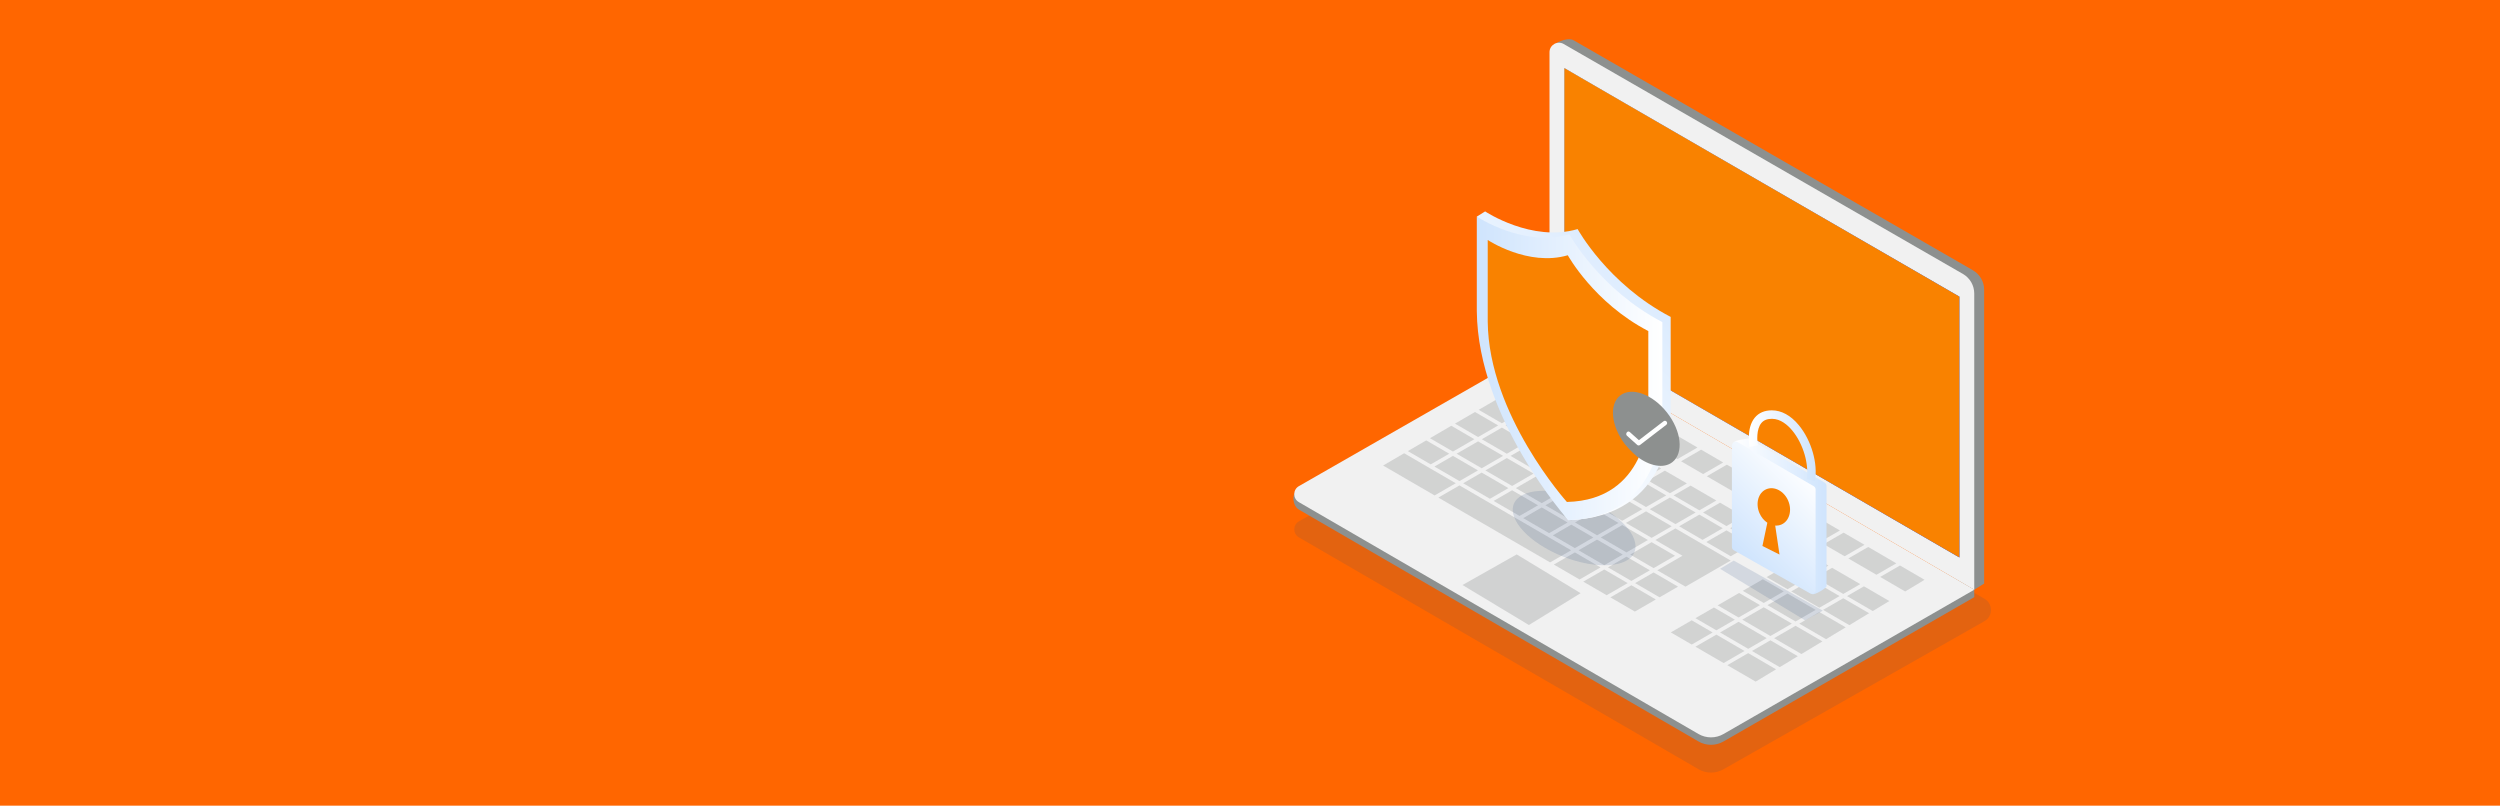 <?xml version="1.0" encoding="UTF-8"?><svg xmlns="http://www.w3.org/2000/svg" xmlns:xlink="http://www.w3.org/1999/xlink" viewBox="0 0 1024 330"><defs><style>.cls-1{fill:url(#Degradado_sin_nombre_13);}.cls-1,.cls-2,.cls-3,.cls-4,.cls-5,.cls-6,.cls-7,.cls-8,.cls-9,.cls-10,.cls-11,.cls-12,.cls-13,.cls-14,.cls-15{stroke-width:0px;}.cls-2,.cls-16{opacity:.31;}.cls-2,.cls-16,.cls-9,.cls-14{mix-blend-mode:multiply;}.cls-2,.cls-8{fill:#8d908f;}.cls-3,.cls-17{fill:#f98200;}.cls-18{isolation:isolate;}.cls-4{fill:url(#Degradado_sin_nombre_13-4);}.cls-5{fill:#fff;}.cls-6{fill:#f60;}.cls-7{fill:url(#Degradado_sin_nombre_13-3);}.cls-9{opacity:.15;}.cls-9,.cls-14{fill:#2d4e7f;}.cls-10{fill:url(#Degradado_sin_nombre_13-5);}.cls-11{fill:url(#Degradado_sin_nombre_20);}.cls-12{fill:#f1f1f1;}.cls-13{fill:url(#Degradado_sin_nombre_10);}.cls-14{opacity:.13;}.cls-15{fill:url(#Degradado_sin_nombre_13-2);}</style><linearGradient id="Degradado_sin_nombre_10" x1="640.78" y1="128.11" x2="802.55" y2="128.11" gradientUnits="userSpaceOnUse"><stop offset="0" stop-color="#955df4"/><stop offset="1" stop-color="#5e61ee"/></linearGradient><linearGradient id="Degradado_sin_nombre_20" x1="631.11" y1="37.56" x2="812.21" y2="218.66" gradientUnits="userSpaceOnUse"><stop offset="0" stop-color="#95edf6"/><stop offset="1" stop-color="#477df0"/></linearGradient><linearGradient id="Degradado_sin_nombre_13" x1="570.02" y1="171.73" x2="486.48" y2="93.94" gradientTransform="translate(1180) rotate(-180) scale(1 -1)" gradientUnits="userSpaceOnUse"><stop offset="0" stop-color="#fff"/><stop offset="1" stop-color="#cfe4fd"/></linearGradient><linearGradient id="Degradado_sin_nombre_13-2" x1="499.1" y1="150.88" x2="575.1" y2="150.88" xlink:href="#Degradado_sin_nombre_13"/><linearGradient id="Degradado_sin_nombre_13-3" x1="710.38" y1="211.51" x2="748.14" y2="211.51" gradientTransform="matrix(1,0,0,1,0,0)" xlink:href="#Degradado_sin_nombre_13"/><linearGradient id="Degradado_sin_nombre_13-4" x1="743.11" y1="195.46" x2="712.22" y2="226.34" gradientTransform="matrix(1,0,0,1,0,0)" xlink:href="#Degradado_sin_nombre_13"/><linearGradient id="Degradado_sin_nombre_13-5" x1="716.31" y1="182.5" x2="743.72" y2="182.5" gradientTransform="matrix(1,0,0,1,0,0)" xlink:href="#Degradado_sin_nombre_13"/></defs><g class="cls-18"><g id="SSL_ILLUSTRATION"><rect class="cls-6" width="1024" height="330"/><path class="cls-14" d="m812.88,245.29c3.52,2.05,3.49,7.14-.05,9.14l-106.89,60.66c-3.17,1.83-7.08,1.82-10.24-.02l-163.67-94.96c-2.53-1.47-2.52-5.12.02-6.57l114.8-64.87,166.04,96.62Z"/><path class="cls-8" d="m808.65,244.6l-102.72,59.11c-3.17,1.83-7.08,1.82-10.24-.02l-163.67-94.96c-2.53-1.47-3.14-6.43-.61-7.88l103.27-57.48,173.97,98.18v3.05Z"/><path class="cls-8" d="m812.72,239.01l-4.07,2.54-169.91-102.76-3.56-118.02c0-2.98,6.79-5.77,9.37-4.28l163.54,94.2c2.86,1.65,4.62,4.69,4.62,7.99v120.32Z"/><path class="cls-12" d="m808.65,241.55l-173.97-101.23V21.38c0-2.98,3.23-4.85,5.81-3.36l163.54,94.2c2.86,1.65,4.62,4.69,4.62,7.99v121.33Z"/><path class="cls-13" d="m802.55,228.32l-161.77-93.6V27.9c-.18.02,161.77,93.6,161.77,93.6v106.83Z"/><path class="cls-11" d="m802.55,228.32l-161.77-93.6V27.9c-.18.02,161.77,93.6,161.77,93.6v106.83Z"/><path class="cls-3" d="m802.55,228.32l-161.77-93.6V27.9c-.18.02,161.77,93.6,161.77,93.6v106.83Z"/><path class="cls-12" d="m808.65,241.55l-102.72,59.11c-3.17,1.83-7.08,1.82-10.24-.02l-163.67-94.96c-2.53-1.47-2.52-5.12.02-6.57l102.64-58.79,173.97,101.23Z"/><polygon class="cls-2" points="599.03 239.62 621.23 227.08 647.42 242.97 626.24 256.01 599.03 239.62"/><g class="cls-16"><polygon class="cls-8" points="745.46 221.99 753.62 217.28 741.98 210.5 733.8 215.22 745.46 221.99"/><polygon class="cls-8" points="768.59 235.43 776.72 230.74 765.22 224.03 757.07 228.74 768.59 235.43"/><polygon class="cls-8" points="755.55 227.85 763.7 223.15 755.14 218.17 746.98 222.88 755.55 227.85"/><polygon class="cls-8" points="709.64 201.18 717.85 196.44 707.33 190.32 699.11 195.07 709.64 201.18"/><polygon class="cls-8" points="662.8 173.97 671.07 169.19 660.14 162.83 651.85 167.61 662.8 173.97"/><polygon class="cls-8" points="697.59 194.18 705.81 189.43 696.8 184.18 688.57 188.94 697.59 194.18"/><polygon class="cls-8" points="687.04 188.06 695.28 183.3 684.7 177.13 676.44 181.9 687.04 188.06"/><polygon class="cls-8" points="674.92 181.01 683.18 176.25 672.59 170.08 664.32 174.85 674.92 181.01"/><polygon class="cls-8" points="778.24 231.62 770.12 236.31 780.36 242.27 788.3 237.48 778.24 231.62"/><polygon class="cls-8" points="720.74 207.63 728.93 202.9 719.37 197.33 711.16 202.06 720.74 207.63"/><polygon class="cls-8" points="646.86 155.09 637.22 149.48 628.94 154.3 638.55 159.88 646.86 155.09"/><polygon class="cls-8" points="732.28 214.33 740.46 209.61 730.45 203.78 722.26 208.51 732.28 214.33"/><polygon class="cls-8" points="650.33 166.73 658.62 161.94 648.38 155.98 640.07 160.77 650.33 166.73"/><polygon class="cls-8" points="635.22 175.45 624.96 169.49 616.69 174.27 626.95 180.22 635.22 175.45"/><polygon class="cls-8" points="625.42 181.1 615.17 175.15 606.94 179.9 617.2 185.85 625.42 181.1"/><polygon class="cls-8" points="595.12 186.72 587.54 191.1 597.8 197.05 605.37 192.68 595.12 186.72"/><polygon class="cls-8" points="615.67 186.73 605.42 180.78 596.64 185.84 606.9 191.8 615.67 186.73"/><polygon class="cls-8" points="606.89 193.57 599.32 197.94 610.27 204.3 617.84 199.93 606.89 193.57"/><polygon class="cls-8" points="643.69 170.56 633.43 164.6 626.48 168.61 636.74 174.57 643.69 170.56"/><polygon class="cls-8" points="666.2 228.02 658.63 232.39 668.21 237.96 675.78 233.59 666.2 228.02"/><polygon class="cls-8" points="654.15 221.02 646.58 225.39 657.11 231.51 664.68 227.14 654.15 221.02"/><polygon class="cls-8" points="643.61 214.89 636.04 219.27 645.06 224.51 652.63 220.14 643.61 214.89"/><polygon class="cls-8" points="631.49 207.85 623.91 212.22 634.51 218.38 642.09 214.01 631.49 207.85"/><polygon class="cls-8" points="677.3 234.47 669.73 238.84 679.75 244.66 687.32 240.29 677.3 234.47"/><polygon class="cls-8" points="619.36 200.81 611.79 205.18 622.39 211.34 629.96 206.97 619.36 200.81"/><polygon class="cls-8" points="663.66 203.32 655.44 208.07 664.46 213.31 672.68 208.56 663.66 203.32"/><polygon class="cls-8" points="674.21 209.44 665.98 214.19 676.51 220.31 684.73 215.56 674.21 209.44"/><polygon class="cls-8" points="718.69 222.18 725.64 218.17 715.62 212.35 708.67 216.36 718.69 222.18"/><polygon class="cls-8" points="674.21 207.68 682.48 202.91 673.45 197.67 665.18 202.44 674.21 207.68"/><polygon class="cls-8" points="697.36 221.13 705.63 216.36 696.05 210.79 687.78 215.56 697.36 221.13"/><polygon class="cls-8" points="686.26 214.68 694.52 209.91 684 203.79 675.73 208.56 686.26 214.68"/><polygon class="cls-8" points="708.9 227.83 717.17 223.06 707.15 217.24 698.88 222.01 708.9 227.83"/><polygon class="cls-8" points="639.41 189.23 631.19 193.98 641.79 200.14 650.02 195.39 639.41 189.23"/><polygon class="cls-8" points="651.54 196.28 643.31 201.02 653.91 207.18 662.14 202.43 651.54 196.28"/><polygon class="cls-8" points="663.66 201.55 671.93 196.78 661.33 190.62 653.06 195.4 663.66 201.55"/><polygon class="cls-8" points="659.81 189.74 649.21 183.58 640.94 188.35 651.54 194.51 659.81 189.74"/><polygon class="cls-8" points="707.15 215.48 714.1 211.46 704.52 205.9 697.57 209.91 707.15 215.48"/><polygon class="cls-8" points="653.91 208.95 645.13 214.01 654.16 219.26 662.93 214.19 653.91 208.95"/><polygon class="cls-8" points="676.5 222.07 667.73 227.14 677.31 232.71 686.08 227.64 676.5 222.07"/><polygon class="cls-8" points="664.46 215.07 655.68 220.14 666.21 226.26 674.98 221.19 664.46 215.07"/><polygon class="cls-8" points="629.66 194.86 620.89 199.93 631.49 206.09 640.27 201.02 629.66 194.86"/><polygon class="cls-8" points="641.79 201.9 633.01 206.97 643.61 213.13 652.39 208.06 641.79 201.9"/><polygon class="cls-8" points="696.05 209.03 703 205.01 692.47 198.9 685.52 202.91 696.05 209.03"/><polygon class="cls-8" points="673.46 195.9 680.4 191.89 669.8 185.73 662.85 189.74 673.46 195.9"/><polygon class="cls-8" points="661.33 188.86 668.28 184.85 657.68 178.69 650.73 182.7 661.33 188.86"/><polygon class="cls-8" points="684 202.03 690.95 198.01 681.93 192.77 674.98 196.78 684 202.03"/><polygon class="cls-8" points="637.89 188.35 626.95 181.99 618.72 186.74 629.67 193.1 637.89 188.35"/><polygon class="cls-8" points="617.2 187.62 608.42 192.69 619.37 199.05 628.14 193.98 617.2 187.62"/><polygon class="cls-8" points="647.68 182.7 636.74 176.34 628.47 181.11 639.42 187.47 647.68 182.7"/><polygon class="cls-8" points="656.16 177.8 645.21 171.44 638.26 175.46 649.21 181.82 656.16 177.8"/><polygon class="cls-8" points="668.21 239.72 659.62 244.68 669.64 250.5 678.23 245.54 668.21 239.72"/><polygon class="cls-8" points="657.11 233.27 648.5 238.24 658.09 243.8 666.69 238.84 657.11 233.27"/><polygon class="cls-8" points="645.06 226.27 636.45 231.24 646.98 237.36 655.58 232.39 645.06 226.27"/><polygon class="cls-8" points="631.91 163.72 622.33 158.15 615.41 162.18 624.96 167.73 631.91 163.72"/><polygon class="cls-8" points="603.9 179.89 594.45 174.4 585.71 179.49 595.12 184.96 603.9 179.89"/><polygon class="cls-8" points="613.65 174.26 604.15 168.75 595.96 173.52 605.42 179.01 613.65 174.26"/><polygon class="cls-8" points="623.44 168.61 613.9 163.07 605.67 167.86 615.17 173.38 623.44 168.61"/><polygon class="cls-8" points="593.6 185.84 584.19 180.38 576.65 184.77 586.02 190.21 593.6 185.84"/><polygon class="cls-8" points="586.02 191.98 584.5 191.09 575.14 185.65 566.51 190.68 575.84 196.09 577.36 196.98 587.62 202.93 596.28 197.93 586.02 191.98"/><polygon class="cls-8" points="634.51 220.15 632.99 219.26 622.39 213.1 620.87 212.22 610.27 206.06 608.74 205.18 597.8 198.82 589.15 203.81 600.1 210.17 601.63 211.05 612.24 217.2 613.76 218.09 624.37 224.24 625.89 225.12 634.92 230.36 643.54 225.39 634.51 220.15"/><polygon class="cls-8" points="707.38 228.71 697.36 222.89 695.83 222.01 686.25 216.44 678.03 221.19 687.61 226.76 689.13 227.64 687.61 228.52 678.83 233.59 688.85 239.41 690.37 240.29 699.15 235.23 700.67 234.35 708.9 229.6 707.38 228.71"/><polygon class="cls-8" points="723.6 236.37 732.17 241.35 740.44 236.58 731.87 231.6 723.6 236.37"/><polygon class="cls-8" points="733.39 230.72 741.96 235.7 748.91 231.69 740.34 226.71 733.39 230.72"/><polygon class="cls-8" points="733.69 242.24 745.21 248.93 753.48 244.16 741.96 237.46 733.69 242.24"/><polygon class="cls-8" points="743.48 236.58 755 243.28 761.95 239.26 750.43 232.57 743.48 236.58"/><polygon class="cls-8" points="723.94 247.86 735.46 254.56 743.69 249.81 732.16 243.12 723.94 247.86"/><polygon class="cls-8" points="704.54 259.06 716.06 265.76 723.64 261.39 712.11 254.69 704.54 259.06"/><polygon class="cls-8" points="702.03 248.83 694.45 253.2 703.02 258.18 710.59 253.81 702.03 248.83"/><polygon class="cls-8" points="713.64 253.81 725.16 260.51 733.94 255.44 722.42 248.74 713.64 253.81"/><polygon class="cls-8" points="713.85 242 722.42 246.98 730.64 242.23 722.08 237.26 713.85 242"/><polygon class="cls-8" points="703.55 247.95 712.12 252.93 720.89 247.86 712.33 242.88 703.55 247.95"/><polygon class="cls-8" points="726.68 261.39 737.87 267.89 746.46 262.71 735.46 256.32 726.68 261.39"/><polygon class="cls-8" points="707.51 272.46 719.12 279.19 727.48 274.16 716.06 267.52 707.51 272.46"/><polygon class="cls-8" points="717.59 266.64 728.97 273.26 736.38 268.79 725.16 262.27 717.59 266.64"/><polygon class="cls-8" points="746.73 249.81 757.49 256.06 765.58 251.18 755 245.04 746.73 249.81"/><polygon class="cls-8" points="756.53 244.16 767.07 250.28 773.87 246.19 763.47 240.15 756.53 244.16"/><polygon class="cls-8" points="736.99 255.44 747.95 261.81 756 256.96 745.21 250.69 736.99 255.44"/><polygon class="cls-8" points="703.02 259.94 694.45 264.89 705.99 271.58 714.54 266.64 703.02 259.94"/><polygon class="cls-8" points="692.93 254.08 684.36 259.03 692.93 264.01 701.49 259.06 692.93 254.08"/></g><ellipse class="cls-9" cx="644.79" cy="216.31" rx="12.54" ry="26.6" transform="translate(205.01 735.09) rotate(-68.26)"/><path class="cls-1" d="m604.9,88.72l3.41-2.13s19.16,12.77,37.89,7.24c0,0,12.35,22.57,38.11,35.98v41.73s.21,40.24-41.94,41.51c0,0-33.64-43.43-34.06-87.71v-32.08l-3.41-4.54Z"/><path class="cls-15" d="m680.9,131.94v41.73s-.64,38.53-38.53,39.38c0,0-37.04-41.3-37.47-85.58v-38.75s19.16,12.77,37.89,7.24c0,0,12.35,22.57,38.11,35.98Z"/><path class="cls-17" d="m675.15,135.6v36.01s-.55,33.25-33.35,33.99c0,0-32.06-35.64-32.43-73.86v-33.44s16.58,11.02,32.8,6.25c0,0,10.69,19.47,32.98,31.05Z"/><path class="cls-8" d="m682.81,168.98c-5.91-7.53-14.51-10.65-19.2-6.97-4.61,3.62-3.71,12.47,1.95,19.93,2.28,2.85,4.89,4.98,4.89,4.98,5.19,4.02,11.01,5.16,14.58,2.36,4.69-3.68,3.69-12.77-2.22-20.3Z"/><path class="cls-5" d="m667.55,176.95c1.41,1.26,2.83,2.53,4.24,3.79-.37.01-.74.02-1.11.03,3.57-2.74,7.15-5.49,10.72-8.23.96-.74,2.06.74,1.09,1.48-3.57,2.74-7.15,5.49-10.72,8.23-.32.24-.81.3-1.11.03-1.41-1.26-2.83-2.53-4.24-3.79-.87-.78.25-2.33,1.13-1.54h0Z"/><path class="cls-7" d="m716.23,179.61l31.12,18.04c.49.28.79.8.79,1.37v41.1c0,.72-4.91,3.8-5.96,3.2l-27.52-19.42c-.5-.28-.8-.81-.8-1.38l-3.48-41.31c0-.99,5.47-1.49,5.85-1.61Z"/><path class="cls-4" d="m711.76,181.1l31.12,18.04c.49.28.79.8.79,1.37v41.1c0,1.21-1.3,1.97-2.36,1.38l-31.12-17.59c-.5-.28-.8-.81-.8-1.38v-41.55c0-1.22,1.32-1.98,2.37-1.37Z"/><path class="cls-3" d="m732.45,205.09c-1.72-3.99-5.75-6.09-9-4.69-3.25,1.4-4.49,5.77-2.78,9.76.73,1.71,1.89,3.06,3.23,3.95l-2.01,9.53,6.99,3.5-1.76-11.87c.86.06,1.73-.07,2.54-.42,3.25-1.4,4.49-5.77,2.78-9.76Z"/><path class="cls-10" d="m743.39,196.95l-3.42-.65c1.14-5.97-1.37-14.54-5.84-19.94-1.82-2.2-4.75-4.82-8.35-4.82-1.95,0-3.37.57-4.34,1.75-2.1,2.54-1.73,7.43-1.41,9.1l-3.42.66c-.06-.31-1.42-7.66,2.14-11.97,1.65-2,4.01-3.01,7.02-3.01,3.92,0,7.74,2.1,11.03,6.08,5.15,6.22,7.91,15.81,6.58,22.81Z"/><polygon class="cls-9" points="710.14 229.61 704.54 232.99 739.34 254.08 746.62 250.12 710.14 229.61"/></g></g></svg>